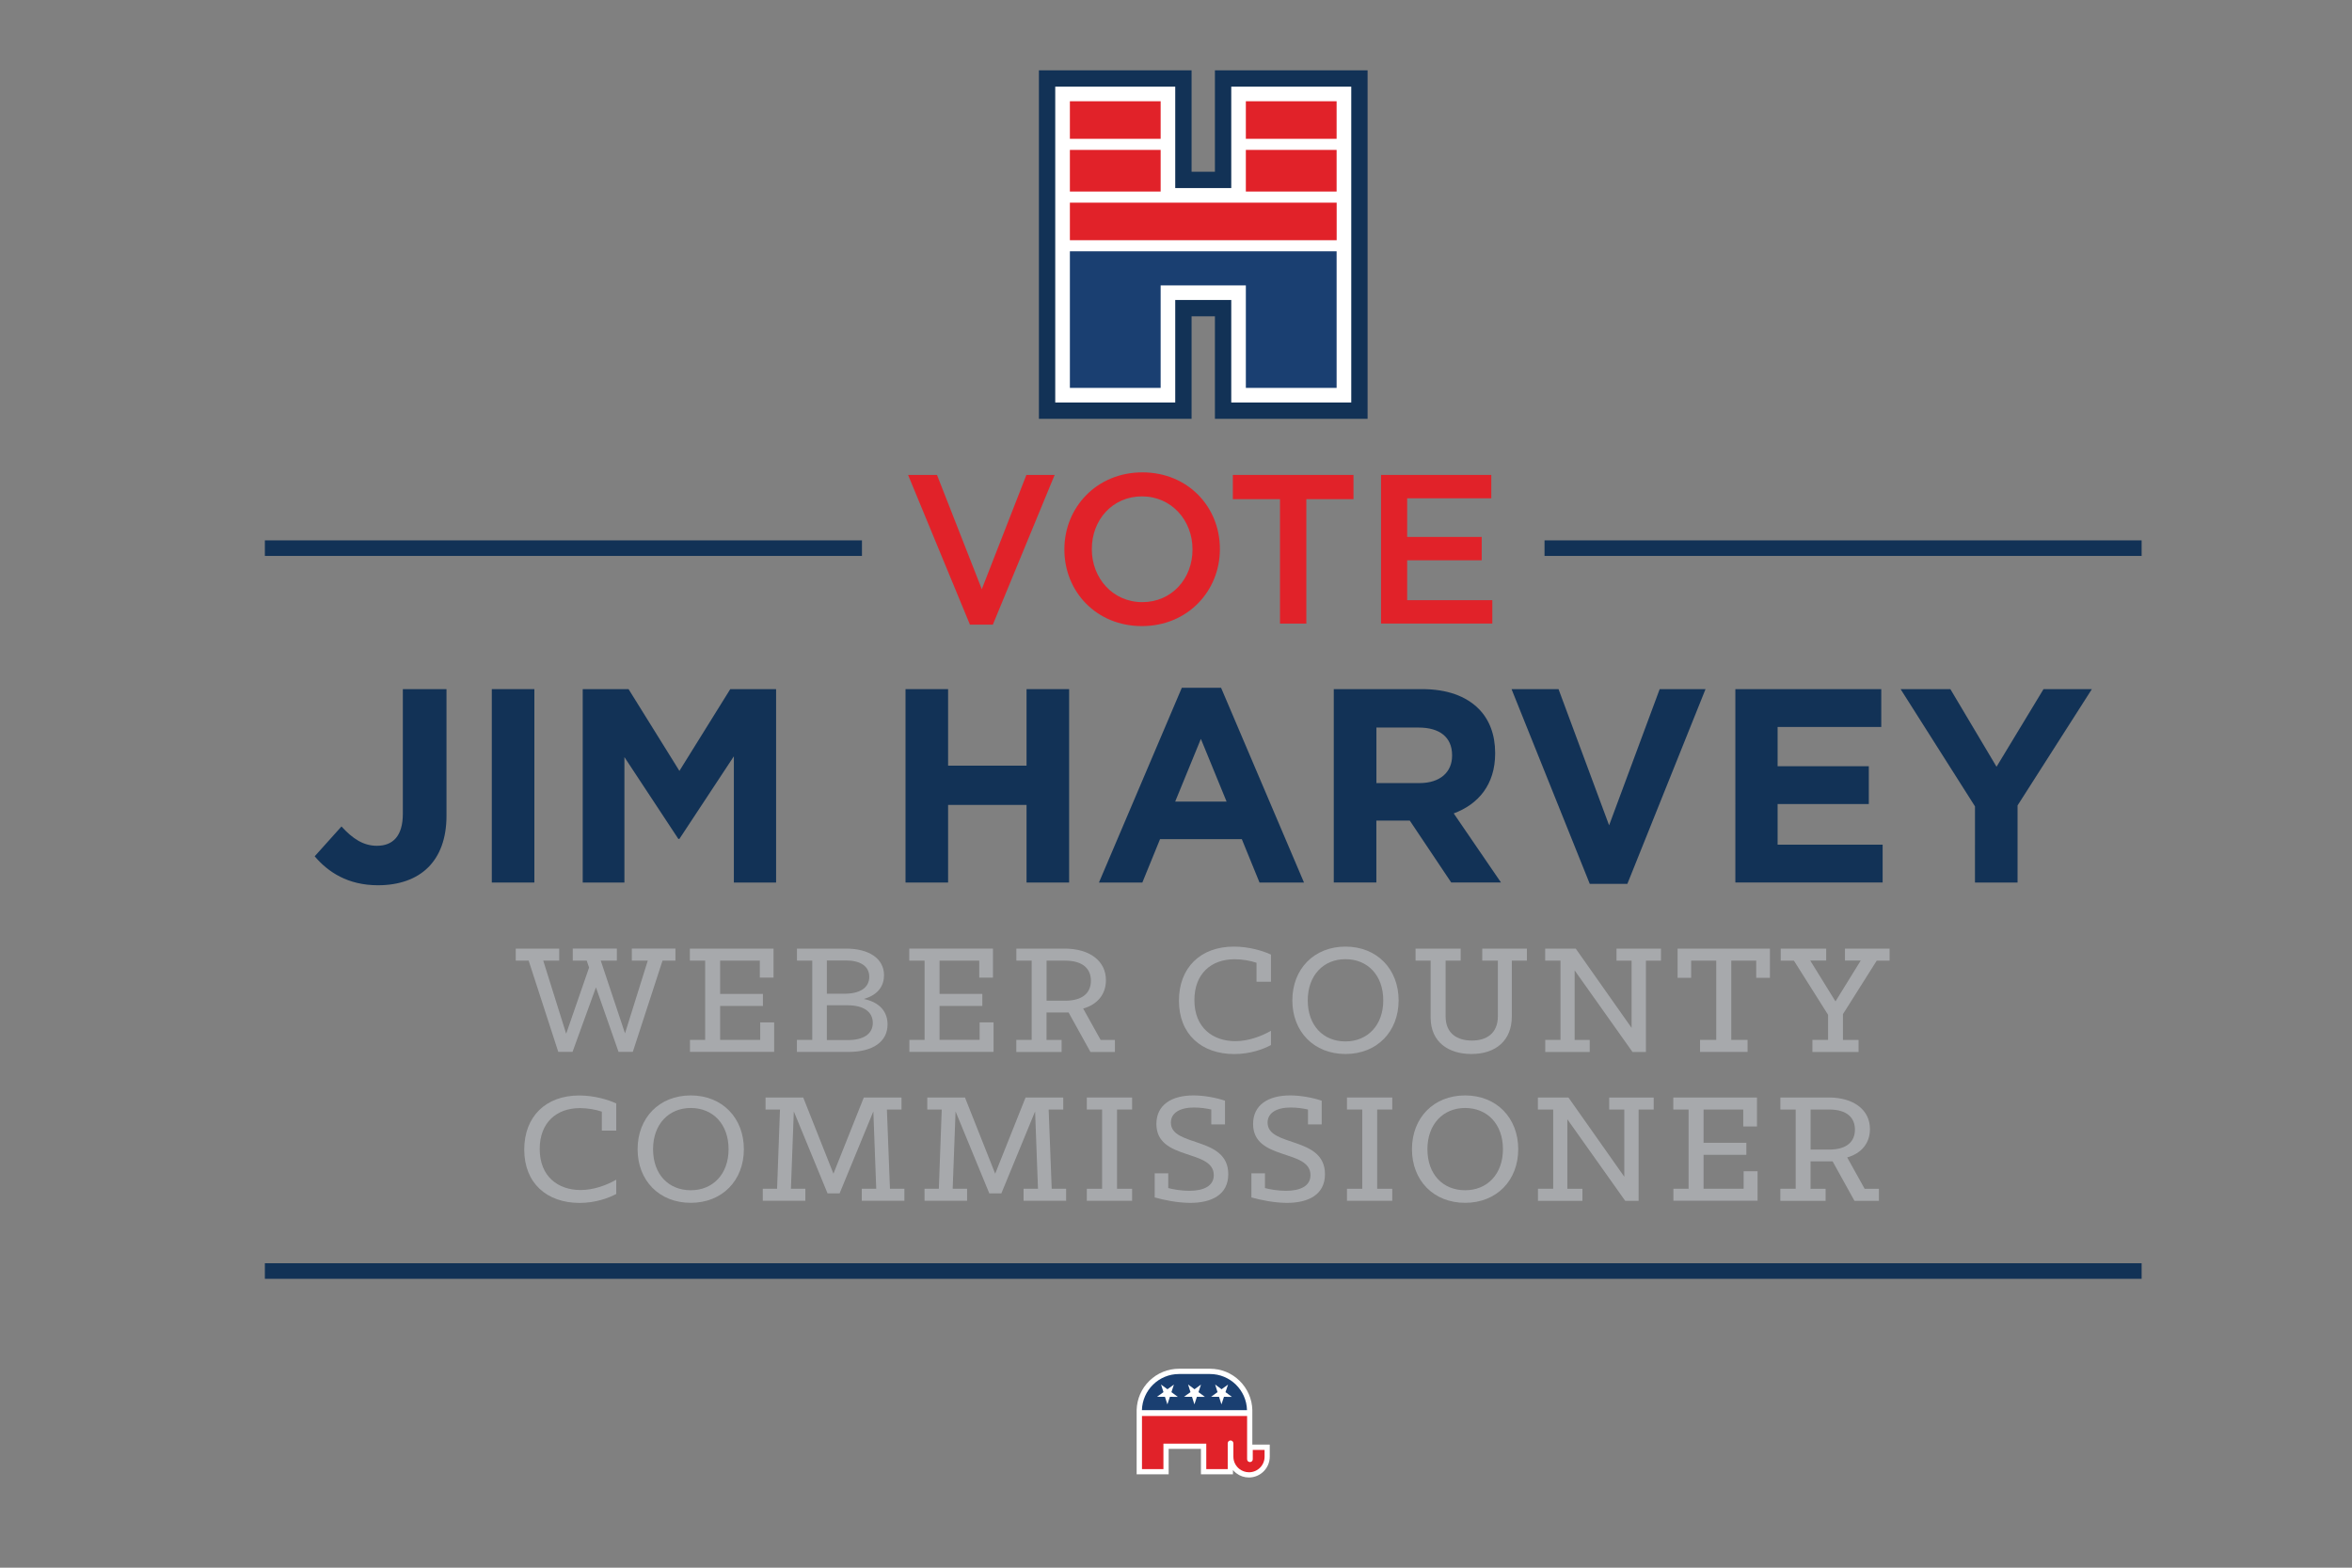 <?xml version="1.0" encoding="utf-8"?>
<!-- Generator: Adobe Illustrator 23.0.3, SVG Export Plug-In . SVG Version: 6.00 Build 0)  -->
<svg version="1.1" xmlns="http://www.w3.org/2000/svg" xmlns:xlink="http://www.w3.org/1999/xlink" x="0px" y="0px"
	 viewBox="0 0 432 288" style="enable-background:new 0 0 432 288;" xml:space="preserve">
<rect x="0" y="0" width="432" height="288" fill="#808080" stroke="none"/>
<style type="text/css">
	.st0{fill:#123256;}
	.st1{fill:#FFFFFF;}
	.st2{fill:#E12229;}
	.st3{fill:#1A3F71;}
	.st4{fill:#A7A9AC;}
</style>
<g id="background">
</g>
<g id="Layer_1">
	<g>
		<polygon class="st0" points="248.19,12.92 226.15,12.92 223.15,12.92 223.15,15.92 223.15,31.55 218.86,31.55 218.86,15.92 
			218.86,12.92 215.86,12.92 193.82,12.92 190.82,12.92 190.82,15.92 190.82,73.94 190.82,76.94 193.82,76.94 215.86,76.94 
			218.86,76.94 218.86,73.94 218.86,58.11 223.15,58.11 223.15,73.94 223.15,76.94 226.15,76.94 248.19,76.94 251.19,76.94 
			251.19,73.94 251.19,15.92 251.19,12.92 		"/>
		<polygon class="st1" points="226.15,15.92 226.15,34.55 215.86,34.55 215.86,15.92 193.82,15.92 193.82,73.94 215.86,73.94 
			215.86,55.11 226.15,55.11 226.15,73.94 248.19,73.94 248.19,15.92 		"/>
		<rect x="196.51" y="18.6" class="st2" width="16.67" height="6.9"/>
		<rect x="196.51" y="27.54" class="st2" width="16.67" height="7.65"/>
		<rect x="228.83" y="27.54" class="st2" width="16.67" height="7.65"/>
		<rect x="228.83" y="18.6" class="st2" width="16.67" height="6.9"/>
		<g>
			<rect x="196.51" y="37.23" class="st2" width="49" height="6.9"/>
			<polygon class="st3" points="196.51,71.26 213.18,71.26 213.18,52.43 228.83,52.43 228.83,71.26 245.5,71.26 245.5,46.17 
				196.51,46.17 			"/>
		</g>
	</g>
	<g>
		<g>
			<path class="st1" d="M230.02,265.39v-6.36c-0.05-2.04-0.89-3.94-2.35-5.37c-1.46-1.43-3.39-2.21-5.44-2.21h-5.67
				c-2.04,0-3.98,0.79-5.44,2.21c-1.46,1.42-2.29,3.33-2.35,5.37v11.82h0.97h3.94h0.97v-0.97v-3.71h5.93v3.71v0.97h0.97h3.94h0.97
				v-0.79c0.18,0.22,0.39,0.41,0.62,0.59c0.67,0.51,1.47,0.78,2.31,0.78c2.11,0,3.83-1.72,3.83-3.83v-1.24v-0.97H230.02z"/>
		</g>
		<g>
			<path class="st3" d="M222.23,252.42h-5.67c-3.71,0-6.72,2.96-6.82,6.64h19.3C228.95,255.38,225.94,252.42,222.23,252.42z"/>
			<path class="st2" d="M230.1,266.36v1.72c0,0.29-0.23,0.52-0.52,0.52s-0.52-0.23-0.52-0.52v-7.95h-19.31v3.86v5.9h3.94v-4.68h7.87
				v4.68h3.94v-4.74c0-0.29,0.23-0.52,0.52-0.52c0.29,0,0.52,0.23,0.52,0.52v2.46c0,0.93,0.45,1.76,1.14,2.28
				c0.48,0.36,1.08,0.58,1.73,0.58c1.58,0,2.86-1.28,2.86-2.86v-1.24H230.1z"/>
		</g>
		<g>
			<polygon class="st1" points="213.25,254.35 214.43,255.22 215.62,254.36 215.16,255.75 216.34,256.62 214.88,256.61 214.42,258 
				213.97,256.61 212.51,256.6 213.7,255.75 			"/>
			<polygon class="st1" points="218.22,254.35 219.4,255.22 220.59,254.36 220.13,255.75 221.31,256.62 219.84,256.61 219.38,258 
				218.94,256.61 217.47,256.6 218.66,255.75 			"/>
			<polygon class="st1" points="223.19,254.35 224.37,255.22 225.56,254.36 225.09,255.75 226.27,256.62 224.81,256.61 224.35,258 
				223.9,256.61 222.44,256.6 223.63,255.75 			"/>
		</g>
	</g>
	<g>
		<g>
			<g>
				<path class="st0" d="M57.8,157.31l4.92-5.48c2.03,2.23,4.01,3.55,6.5,3.55c2.94,0,4.77-1.78,4.77-5.89V126.6h8.02v23.24
					c0,4.21-1.22,7.36-3.35,9.49c-2.18,2.18-5.38,3.3-9.24,3.3C63.89,162.63,60.24,160.2,57.8,157.31z"/>
				<path class="st0" d="M90.33,126.6h7.82v35.53h-7.82V126.6z"/>
				<path class="st0" d="M107.03,126.6h8.42l9.34,15.02l9.34-15.02h8.42v35.53h-7.76v-23.19l-10,15.17h-0.2l-9.9-15.02v23.04h-7.66
					V126.6z"/>
				<path class="st0" d="M166.32,126.6h7.82v14.06h14.41V126.6h7.82v35.53h-7.82v-14.26h-14.41v14.26h-7.82V126.6z"/>
				<path class="st0" d="M217.07,126.35h7.21l15.23,35.78h-8.17l-3.25-7.97h-15.02l-3.25,7.97h-7.97L217.07,126.35z M225.29,147.26
					l-4.72-11.52l-4.72,11.52H225.29z"/>
				<path class="st0" d="M244.99,126.6h16.24c4.52,0,8.02,1.27,10.35,3.6c1.98,1.98,3.04,4.77,3.04,8.12v0.1
					c0,5.73-3.1,9.34-7.61,11.01l8.68,12.69h-9.14l-7.61-11.37h-6.14v11.37h-7.82V126.6z M260.72,143.86c3.81,0,5.99-2.03,5.99-5.02
					v-0.1c0-3.35-2.33-5.08-6.14-5.08h-7.76v10.2H260.72z"/>
				<path class="st0" d="M277.63,126.6h8.63l9.29,25.02l9.29-25.02h8.42l-14.36,35.78h-6.9L277.63,126.6z"/>
				<path class="st0" d="M318.74,126.6h26.8v6.95H326.5v7.21h16.75v6.95H326.5v7.46h19.29v6.95h-27.05V126.6z"/>
				<path class="st0" d="M362.74,148.12l-13.65-21.52h9.14l8.48,14.26l8.63-14.26h8.88l-13.65,21.37v14.16h-7.82V148.12z"/>
			</g>
			<g>
				<path class="st2" d="M166.79,87.25h5.31l8.23,20.99l8.19-20.99h5.19l-11.35,27.5h-4.21L166.79,87.25z"/>
				<path class="st2" d="M195.5,100.98v-0.08c0-7.68,5.93-14.12,14.32-14.12c8.39,0,14.24,6.36,14.24,14.04v0.08
					c0,7.68-5.93,14.12-14.32,14.12C201.35,115.02,195.5,108.66,195.5,100.98z M219.03,100.98v-0.08c0-5.31-3.86-9.71-9.28-9.71
					c-5.42,0-9.21,4.33-9.21,9.64v0.08c0,5.31,3.86,9.71,9.28,9.71C215.24,110.61,219.03,106.28,219.03,100.98z"/>
				<path class="st2" d="M235.1,91.7h-8.66v-4.45h22.16v4.45h-8.66v22.86h-4.84V91.7z"/>
				<path class="st2" d="M253.66,87.25h20.25v4.29h-15.45v7.1h13.69v4.29h-13.69v7.33h15.64v4.29h-20.44V87.25z"/>
			</g>
			<rect x="48.65" y="99.27" class="st0" width="109.67" height="2.86"/>
			<rect x="48.65" y="232.07" class="st0" width="344.71" height="2.86"/>
			<rect x="283.69" y="99.27" class="st0" width="109.67" height="2.86"/>
			<g>
				<path class="st4" d="M97.1,176.48h-2.37v-2.21h7.98v2.21h-2.93l4.21,13.43l4.21-12.16l-0.44-1.28h-2.56v-2.21h8.1v2.21h-2.96
					l4.46,13.37l4.18-13.37h-2.93v-2.21h8.01v2.21h-2.37l-5.46,16.77h-2.62l-4.15-11.85l-4.3,11.85h-2.62L97.1,176.48z"/>
				<path class="st4" d="M126.71,191.04h2.81v-14.56h-2.81v-2.21h15.37v5.33h-2.52v-3.12h-7.29v6.11h7.86v2.21h-7.86v6.23h7.36
					v-3.21h2.56v5.42h-15.46V191.04z"/>
				<path class="st4" d="M146.38,191.04h2.81v-14.56h-2.81v-2.21h9.04c4.08,0,6.95,1.75,6.95,4.89c0,1.84-0.97,3.58-3.71,4.36
					c3.09,0.65,4.36,2.49,4.36,4.68c0,3.18-2.71,5.05-7.17,5.05h-9.48V191.04z M155.08,182.56c2.87,0,4.58-1.09,4.58-3.12
					c0-1.96-1.68-2.99-4.24-2.99h-3.55v6.11H155.08z M155.79,191.07c2.74,0,4.52-1.09,4.52-3.15c0-2.09-1.75-3.24-4.64-3.24h-3.8
					v6.39H155.79z"/>
				<path class="st4" d="M167.01,191.04h2.81v-14.56h-2.81v-2.21h15.37v5.33h-2.52v-3.12h-7.29v6.11h7.86v2.21h-7.86v6.23h7.36
					v-3.21h2.56v5.42h-15.46V191.04z"/>
				<path class="st4" d="M186.68,191.04h2.81v-14.56h-2.81v-2.21h8.88c4.55,0,7.57,2.24,7.57,5.8c0,2.56-1.53,4.46-4.18,5.21
					l3.21,5.77h2.62v2.21h-4.49l-4.02-7.26h-4.05v5.05h2.77v2.21h-8.32V191.04z M195.63,183.84c3.37,0,4.74-1.56,4.74-3.68
					c0-2.12-1.4-3.68-4.74-3.68h-3.4v7.36H195.63z"/>
				<path class="st4" d="M216.54,183.84c0-6.05,3.93-9.94,10.1-9.94c2.81,0,5.42,0.81,6.8,1.47v4.99h-2.65v-3.49
					c-1.06-0.37-2.62-0.65-4.02-0.65c-4.3,0-7.39,2.65-7.39,7.51c0,5.08,3.4,7.54,7.51,7.54c2.49,0,4.86-0.94,6.55-1.9v2.62
					c-1.4,0.75-3.8,1.65-6.76,1.65C220.69,193.63,216.54,190.01,216.54,183.84z"/>
				<path class="st4" d="M237.37,183.78c0-5.74,3.96-9.88,9.76-9.88c5.8,0,9.76,4.15,9.76,9.88s-3.96,9.85-9.76,9.85
					C241.32,193.63,237.37,189.51,237.37,183.78z M254.07,183.78c0-4.61-2.87-7.57-6.95-7.57c-4.05,0-6.92,2.99-6.92,7.57
					c0,4.61,2.84,7.54,6.92,7.54C251.17,191.32,254.07,188.36,254.07,183.78z"/>
				<path class="st4" d="M262.77,186.92v-10.44H260v-2.21h8.29v2.21h-2.77v10.22c0,3.24,2.21,4.46,4.83,4.46
					c2.62,0,4.77-1.25,4.77-4.49v-10.19h-2.87v-2.21h8.2v2.21h-2.77v10.26c0,4.4-2.93,6.89-7.42,6.89
					C266.2,193.63,262.77,191.57,262.77,186.92z"/>
				<path class="st4" d="M283.81,191.04h2.81v-14.56h-2.81v-2.21h5.61l10.26,14.56v-12.34h-2.77v-2.21h8.17v2.21h-2.77v16.77h-2.46
					l-10.63-14.99v12.78h2.77v2.21h-8.17V191.04z"/>
				<path class="st4" d="M312.24,191.04h2.99v-14.56h-4.61v3.15h-2.49v-5.36h16.96v5.36h-2.52v-3.15h-4.58v14.56h2.99v2.21h-8.73
					V191.04z"/>
				<path class="st4" d="M332.9,191.04h2.87v-4.61l-6.27-9.94h-2.43v-2.21h8.35v2.18h-2.93l4.64,7.51l4.64-7.51h-2.9v-2.18h8.2v2.21
					h-2.37l-6.2,9.82v4.74h2.87v2.21h-8.48V191.04z"/>
				<path class="st4" d="M96.29,211.19c0-6.05,3.93-9.94,10.1-9.94c2.81,0,5.42,0.81,6.8,1.47v4.99h-2.65v-3.49
					c-1.06-0.37-2.62-0.65-4.02-0.65c-4.3,0-7.39,2.65-7.39,7.51c0,5.08,3.4,7.54,7.51,7.54c2.49,0,4.86-0.94,6.55-1.9v2.62
					c-1.4,0.75-3.8,1.65-6.76,1.65C100.43,220.97,96.29,217.36,96.29,211.19z"/>
				<path class="st4" d="M117.11,211.12c0-5.74,3.96-9.88,9.76-9.88s9.76,4.15,9.76,9.88s-3.96,9.85-9.76,9.85
					S117.11,216.86,117.11,211.12z M133.82,211.12c0-4.61-2.87-7.57-6.95-7.57c-4.05,0-6.92,2.99-6.92,7.57
					c0,4.61,2.84,7.54,6.92,7.54C130.92,218.67,133.82,215.71,133.82,211.12z"/>
				<path class="st4" d="M140.08,218.39h2.65l0.53-14.56h-2.65v-2.21h6.92l5.55,14l5.58-14h6.92v2.21h-2.68l0.56,14.56h2.65v2.21
					h-7.82v-2.21h2.65l-0.53-14.21l-6.2,15.06h-2.21l-6.2-15.06l-0.53,14.21h2.65v2.21h-7.82V218.39z"/>
				<path class="st4" d="M169.79,218.39h2.65l0.53-14.56h-2.65v-2.21h6.92l5.55,14l5.58-14h6.92v2.21h-2.68l0.56,14.56h2.65v2.21
					h-7.82v-2.21h2.65l-0.53-14.21l-6.2,15.06h-2.21l-6.2-15.06l-0.53,14.21h2.65v2.21h-7.82V218.39z"/>
				<path class="st4" d="M199.62,218.39h2.81v-14.56h-2.81v-2.21h8.32v2.21h-2.77v14.56h2.77v2.21h-8.32V218.39z"/>
				<path class="st4" d="M212.09,219.98v-4.43h2.49v2.71c0.94,0.25,2.37,0.5,3.87,0.5c2.62,0,4.49-0.87,4.49-2.87
					c0-4.86-10.54-2.59-10.54-9.41c0-3.49,2.77-5.24,6.8-5.24c2.03,0,4.24,0.44,5.8,0.97v4.36h-2.52v-2.74
					c-0.81-0.19-2.03-0.37-3.18-0.37c-2.59,0-4.24,1-4.24,2.77c0,4.55,10.54,2.43,10.54,9.48c0,3.77-3.05,5.27-6.98,5.27
					C216.3,220.97,213.86,220.48,212.09,219.98z"/>
				<path class="st4" d="M229.85,219.98v-4.43h2.49v2.71c0.94,0.25,2.37,0.5,3.87,0.5c2.62,0,4.49-0.87,4.49-2.87
					c0-4.86-10.54-2.59-10.54-9.41c0-3.49,2.77-5.24,6.8-5.24c2.03,0,4.24,0.44,5.8,0.97v4.36h-2.52v-2.74
					c-0.81-0.19-2.03-0.37-3.18-0.37c-2.59,0-4.24,1-4.24,2.77c0,4.55,10.54,2.43,10.54,9.48c0,3.77-3.05,5.27-6.98,5.27
					C234.06,220.97,231.63,220.48,229.85,219.98z"/>
				<path class="st4" d="M247.4,218.39h2.81v-14.56h-2.81v-2.21h8.32v2.21h-2.77v14.56h2.77v2.21h-8.32V218.39z"/>
				<path class="st4" d="M259.34,211.12c0-5.74,3.96-9.88,9.76-9.88c5.8,0,9.76,4.15,9.76,9.88s-3.96,9.85-9.76,9.85
					C263.3,220.97,259.34,216.86,259.34,211.12z M276.05,211.12c0-4.61-2.87-7.57-6.95-7.57c-4.05,0-6.92,2.99-6.92,7.57
					c0,4.61,2.84,7.54,6.92,7.54C273.15,218.67,276.05,215.71,276.05,211.12z"/>
				<path class="st4" d="M282.47,218.39h2.81v-14.56h-2.81v-2.21h5.61l10.26,14.56v-12.34h-2.77v-2.21h8.17v2.21h-2.77v16.77h-2.46
					l-10.63-14.99v12.78h2.77v2.21h-8.17V218.39z"/>
				<path class="st4" d="M307.34,218.39h2.81v-14.56h-2.81v-2.21h15.37v5.33h-2.52v-3.12h-7.29v6.11h7.86v2.21h-7.86v6.23h7.36
					v-3.21h2.56v5.42h-15.46V218.39z"/>
				<path class="st4" d="M327.01,218.39h2.81v-14.56h-2.81v-2.21h8.88c4.55,0,7.57,2.24,7.57,5.8c0,2.56-1.53,4.46-4.18,5.21
					l3.21,5.77h2.62v2.21h-4.49l-4.02-7.26h-4.05v5.05h2.77v2.21h-8.32V218.39z M335.96,211.19c3.37,0,4.74-1.56,4.74-3.68
					c0-2.12-1.4-3.68-4.74-3.68h-3.4v7.36H335.96z"/>
			</g>
		</g>
	</g>
</g>
</svg>
